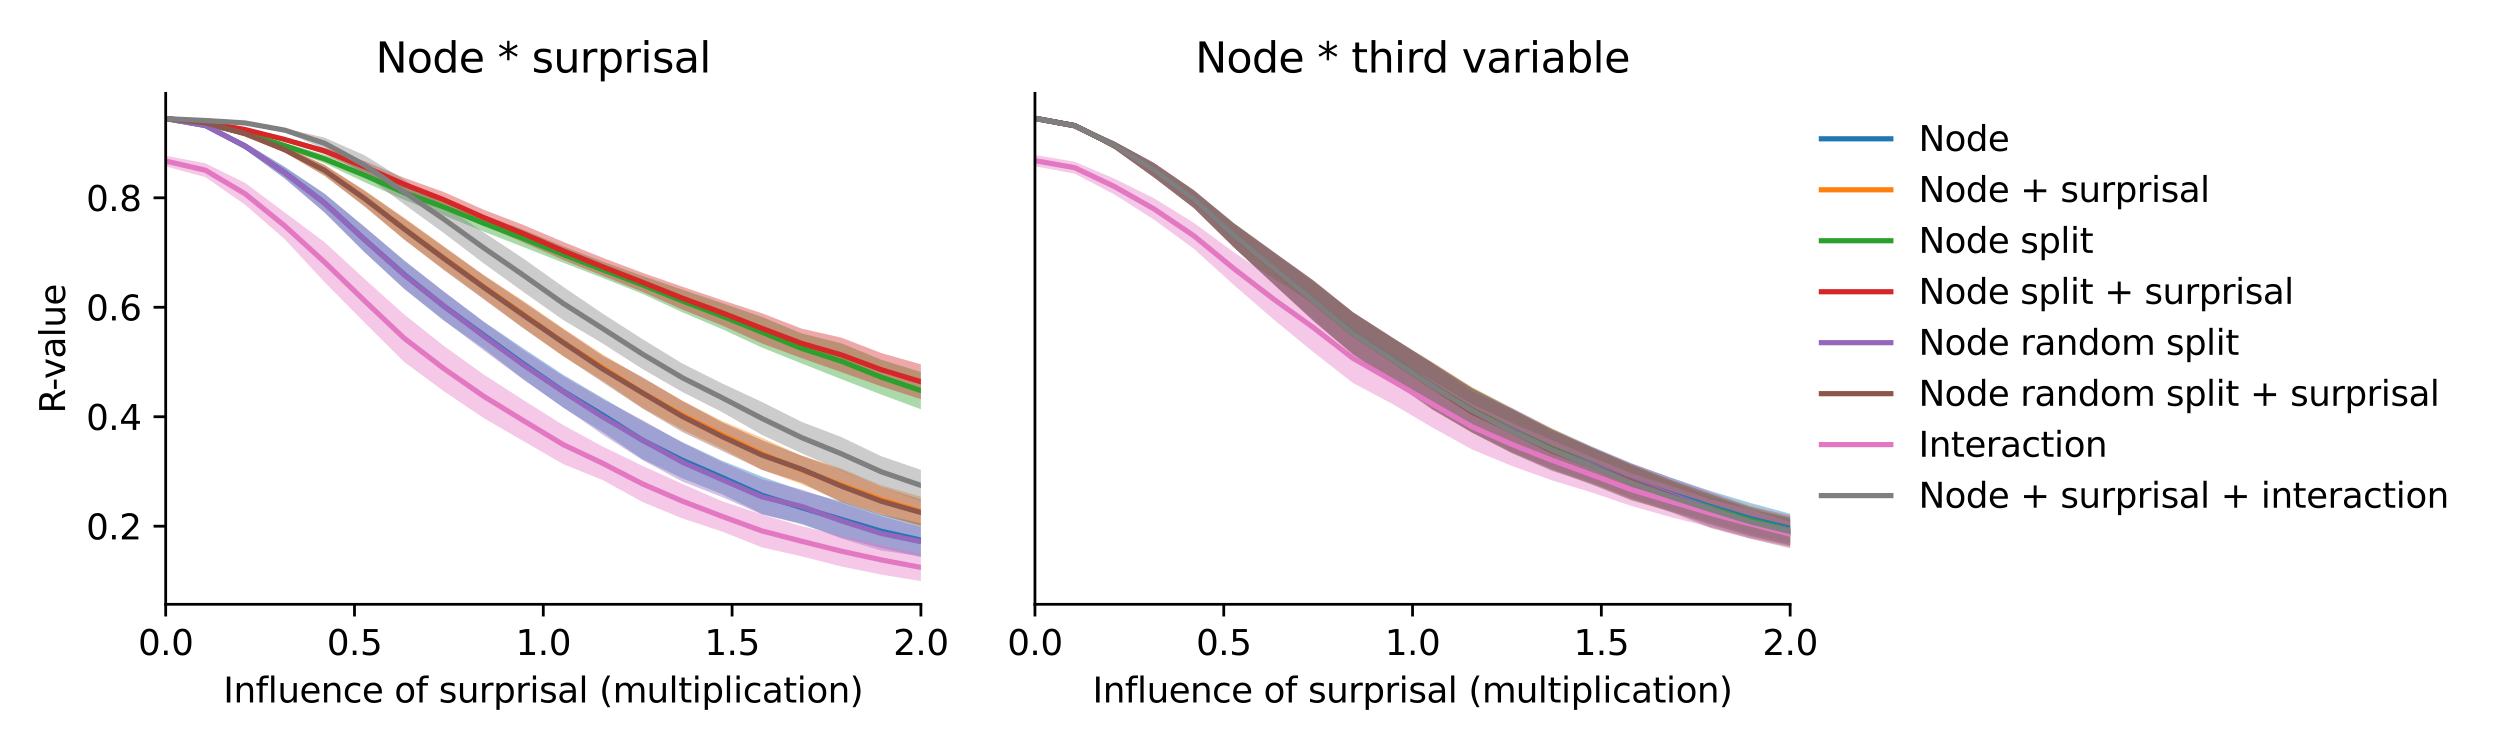 <?xml version="1.0" encoding="utf-8" standalone="no"?>
<!DOCTYPE svg PUBLIC "-//W3C//DTD SVG 1.1//EN"
  "http://www.w3.org/Graphics/SVG/1.1/DTD/svg11.dtd">
<svg xmlns:xlink="http://www.w3.org/1999/xlink" width="720pt" height="216pt" viewBox="0 0 720 216" xmlns="http://www.w3.org/2000/svg" version="1.1">
 <defs>
  <style type="text/css">*{stroke-linejoin: round; stroke-linecap: butt}</style>
 </defs>
 <g id="figure_1">
  <g id="patch_1">
   <path d="M 0 216 
L 720 216 
L 720 0 
L 0 0 
z
" style="fill: #ffffff"/>
  </g>
  <g id="axes_1">
   <g id="patch_2">
    <path d="M 47.72 174.04 
L 265.215 174.04 
L 265.215 26.88 
L 47.72 26.88 
z
" style="fill: #ffffff"/>
   </g>
   <g id="PolyCollection_1">
    <path d="M 47.72 33.661 
L 47.72 34.608 
L 59.167 36.596 
L 70.614 43.074 
L 82.061 51.415 
L 93.508 61.198 
L 104.956 72.582 
L 116.403 83.14 
L 127.85 92.348 
L 139.297 100.409 
L 150.744 109.208 
L 162.191 117.423 
L 173.638 124.504 
L 185.085 132.291 
L 196.532 137.777 
L 207.979 142.34 
L 219.427 148.031 
L 230.874 151.023 
L 242.321 154.809 
L 253.768 157.823 
L 265.215 160.441 
L 265.215 150.681 
L 265.215 150.681 
L 253.768 148.16 
L 242.321 144.422 
L 230.874 141.344 
L 219.427 137.252 
L 207.979 132.701 
L 196.532 127.341 
L 185.085 121.329 
L 173.638 114.657 
L 162.191 107.917 
L 150.744 100.355 
L 139.297 92.612 
L 127.85 83.994 
L 116.403 74.953 
L 104.956 65.314 
L 93.508 55.802 
L 82.061 48.105 
L 70.614 41.162 
L 59.167 35.708 
L 47.72 33.661 
z
" clip-path="url(#p809ce77f5f)" style="fill: #1f77b4; fill-opacity: 0.4"/>
   </g>
   <g id="PolyCollection_2">
    <path d="M 47.72 33.68 
L 47.72 34.633 
L 59.167 35.721 
L 70.614 38.941 
L 82.061 43.918 
L 93.508 50.615 
L 104.956 59.367 
L 116.403 68.985 
L 127.85 77.663 
L 139.297 85.982 
L 150.744 94.462 
L 162.191 102.648 
L 173.638 109.695 
L 185.085 117.503 
L 196.532 123.76 
L 207.979 129.224 
L 219.427 135.316 
L 230.874 139.438 
L 242.321 144.488 
L 253.768 148.001 
L 265.215 151.663 
L 265.215 143.041 
L 265.215 143.041 
L 253.768 139.754 
L 242.321 134.911 
L 230.874 131.246 
L 219.427 126.091 
L 207.979 121.249 
L 196.532 115.381 
L 185.085 108.824 
L 173.638 102.098 
L 162.191 94.535 
L 150.744 86.649 
L 139.297 79.168 
L 127.85 70.929 
L 116.403 62.701 
L 104.956 54.83 
L 93.508 47.511 
L 82.061 42.268 
L 70.614 38.102 
L 59.167 34.997 
L 47.72 33.68 
z
" clip-path="url(#p809ce77f5f)" style="fill: #ff7f0e; fill-opacity: 0.4"/>
   </g>
   <g id="PolyCollection_3">
    <path d="M 47.72 33.675 
L 47.72 34.615 
L 59.167 36.038 
L 70.614 38.876 
L 82.061 42.685 
L 93.508 47.019 
L 104.956 52.461 
L 116.403 57.558 
L 127.85 62.031 
L 139.297 66.683 
L 150.744 71.168 
L 162.191 75.657 
L 173.638 80.06 
L 185.085 84.647 
L 196.532 89.941 
L 207.979 94.801 
L 219.427 100.095 
L 230.874 104.681 
L 242.321 109.206 
L 253.768 113.625 
L 265.215 117.876 
L 265.215 107.122 
L 265.215 107.122 
L 253.768 103.594 
L 242.321 98.861 
L 230.874 96.025 
L 219.427 91.279 
L 207.979 87.295 
L 196.532 83.438 
L 185.085 79.472 
L 173.638 75.361 
L 162.191 70.919 
L 150.744 66.174 
L 139.297 61.916 
L 127.85 57.236 
L 116.403 53.449 
L 104.956 48.442 
L 93.508 44.565 
L 82.061 41.248 
L 70.614 37.9 
L 59.167 35.303 
L 47.72 33.675 
z
" clip-path="url(#p809ce77f5f)" style="fill: #2ca02c; fill-opacity: 0.4"/>
   </g>
   <g id="PolyCollection_4">
    <path d="M 47.72 33.698 
L 47.72 34.646 
L 59.167 35.645 
L 70.614 37.671 
L 82.061 40.739 
L 93.508 44.413 
L 104.956 49.632 
L 116.403 54.972 
L 127.85 59.793 
L 139.297 64.918 
L 150.744 69.813 
L 162.191 74.866 
L 173.638 79.448 
L 185.085 84.062 
L 196.532 89.17 
L 207.979 93.731 
L 219.427 98.918 
L 230.874 103.152 
L 242.321 107.192 
L 253.768 111.274 
L 265.215 114.972 
L 265.215 104.93 
L 265.215 104.93 
L 253.768 101.671 
L 242.321 97.244 
L 230.874 94.645 
L 219.427 90.213 
L 207.979 86.461 
L 196.532 82.571 
L 185.085 78.582 
L 173.638 74.276 
L 162.191 69.648 
L 150.744 64.796 
L 139.297 60.392 
L 127.85 55.317 
L 116.403 51.211 
L 104.956 46.389 
L 93.508 42.604 
L 82.061 39.651 
L 70.614 36.968 
L 59.167 34.957 
L 47.72 33.698 
z
" clip-path="url(#p809ce77f5f)" style="fill: #d62728; fill-opacity: 0.4"/>
   </g>
   <g id="PolyCollection_5">
    <path d="M 47.72 33.673 
L 47.72 34.615 
L 59.167 36.622 
L 70.614 43.01 
L 82.061 51.491 
L 93.508 61.264 
L 104.956 72.637 
L 116.403 83.225 
L 127.85 92.282 
L 139.297 100.909 
L 150.744 109.351 
L 162.191 117.28 
L 173.638 125.219 
L 185.085 132.538 
L 196.532 138.711 
L 207.979 143.167 
L 219.427 148.197 
L 230.874 150.731 
L 242.321 155.135 
L 253.768 158.57 
L 265.215 160.214 
L 265.215 151.787 
L 265.215 151.787 
L 253.768 148.694 
L 242.321 144.894 
L 230.874 140.98 
L 219.427 138.005 
L 207.979 133.094 
L 196.532 127.521 
L 185.085 121.002 
L 173.638 115.023 
L 162.191 108.325 
L 150.744 100.848 
L 139.297 92.695 
L 127.85 83.991 
L 116.403 75.137 
L 104.956 65.315 
L 93.508 55.838 
L 82.061 48.163 
L 70.614 41.166 
L 59.167 35.715 
L 47.72 33.673 
z
" clip-path="url(#p809ce77f5f)" style="fill: #9467bd; fill-opacity: 0.4"/>
   </g>
   <g id="PolyCollection_6">
    <path d="M 47.72 33.692 
L 47.72 34.641 
L 59.167 35.741 
L 70.614 38.917 
L 82.061 43.97 
L 93.508 50.682 
L 104.956 59.459 
L 116.403 68.995 
L 127.85 77.791 
L 139.297 86.199 
L 150.744 94.572 
L 162.191 102.528 
L 173.638 110.145 
L 185.085 117.694 
L 196.532 124.435 
L 207.979 129.853 
L 219.427 135.335 
L 230.874 139.037 
L 242.321 144.695 
L 253.768 148.422 
L 265.215 151.346 
L 265.215 143.884 
L 265.215 143.884 
L 253.768 140.266 
L 242.321 135.329 
L 230.874 131.22 
L 219.427 126.779 
L 207.979 121.63 
L 196.532 115.463 
L 185.085 108.676 
L 173.638 102.487 
L 162.191 94.782 
L 150.744 86.963 
L 139.297 79.287 
L 127.85 71.115 
L 116.403 62.9 
L 104.956 54.897 
L 93.508 47.511 
L 82.061 42.318 
L 70.614 38.119 
L 59.167 35.008 
L 47.72 33.692 
z
" clip-path="url(#p809ce77f5f)" style="fill: #8c564b; fill-opacity: 0.4"/>
   </g>
   <g id="PolyCollection_7">
    <path d="M 47.72 44.862 
L 47.72 47.924 
L 59.167 51.023 
L 70.614 58.979 
L 82.061 68.956 
L 93.508 81.292 
L 104.956 92.869 
L 116.403 104.248 
L 127.85 112.685 
L 139.297 120.404 
L 150.744 127.052 
L 162.191 133.662 
L 173.638 138.303 
L 185.085 144.585 
L 196.532 149.303 
L 207.979 153.099 
L 219.427 157.638 
L 230.874 160.238 
L 242.321 163.151 
L 253.768 165.484 
L 265.215 167.351 
L 265.215 159.486 
L 265.215 159.486 
L 253.768 157.011 
L 242.321 154.344 
L 230.874 151.531 
L 219.427 148.173 
L 207.979 144.354 
L 196.532 139.369 
L 185.085 134.192 
L 173.638 128.629 
L 162.191 122.425 
L 150.744 115.228 
L 139.297 107.85 
L 127.85 99.639 
L 116.403 90.563 
L 104.956 80.309 
L 93.508 69.777 
L 82.061 61.228 
L 70.614 52.703 
L 59.167 47.039 
L 47.72 44.862 
z
" clip-path="url(#p809ce77f5f)" style="fill: #e377c2; fill-opacity: 0.4"/>
   </g>
   <g id="PolyCollection_8">
    <path d="M 47.72 33.69 
L 47.72 34.647 
L 59.167 35.077 
L 70.614 35.804 
L 82.061 38.044 
L 93.508 42.914 
L 104.956 50.335 
L 116.403 58.852 
L 127.85 67.145 
L 139.297 75.843 
L 150.744 84.094 
L 162.191 92.16 
L 173.638 98.967 
L 185.085 106.318 
L 196.532 112.902 
L 207.979 118.704 
L 219.427 125.249 
L 230.874 130.563 
L 242.321 135.535 
L 253.768 140.344 
L 265.215 144.285 
L 265.215 135.312 
L 265.215 135.312 
L 253.768 131.389 
L 242.321 125.871 
L 230.874 121.512 
L 219.427 115.761 
L 207.979 110.422 
L 196.532 104.705 
L 185.085 97.702 
L 173.638 90.361 
L 162.191 82.602 
L 150.744 74.464 
L 139.297 66.906 
L 127.85 59.139 
L 116.403 51.781 
L 104.956 44.697 
L 93.508 39.653 
L 82.061 36.962 
L 70.614 35.03 
L 59.167 34.338 
L 47.72 33.69 
z
" clip-path="url(#p809ce77f5f)" style="fill: #7f7f7f; fill-opacity: 0.4"/>
   </g>
   <g id="matplotlib.axis_1">
    <g id="xtick_1">
     <g id="line2d_1">
      <defs>
       <path id="m667814ddec" d="M 0 0 
L 0 3.5 
" style="stroke: #000000; stroke-width: 0.8"/>
      </defs>
      <g>
       <use xlink:href="#m667814ddec" x="47.72" y="174.04" style="stroke: #000000; stroke-width: 0.8"/>
      </g>
     </g>
     <g id="text_1">
      <!-- 0.0 -->
      <g transform="translate(39.768 188.638)scale(0.1 -0.1)">
       <defs>
        <path id="DejaVuSans-30" d="M 2034 4250 
Q 1547 4250 1301 3770 
Q 1056 3291 1056 2328 
Q 1056 1369 1301 889 
Q 1547 409 2034 409 
Q 2525 409 2770 889 
Q 3016 1369 3016 2328 
Q 3016 3291 2770 3770 
Q 2525 4250 2034 4250 
z
M 2034 4750 
Q 2819 4750 3233 4129 
Q 3647 3509 3647 2328 
Q 3647 1150 3233 529 
Q 2819 -91 2034 -91 
Q 1250 -91 836 529 
Q 422 1150 422 2328 
Q 422 3509 836 4129 
Q 1250 4750 2034 4750 
z
" transform="scale(0.016)"/>
        <path id="DejaVuSans-2e" d="M 684 794 
L 1344 794 
L 1344 0 
L 684 0 
L 684 794 
z
" transform="scale(0.016)"/>
       </defs>
       <use xlink:href="#DejaVuSans-30"/>
       <use xlink:href="#DejaVuSans-2e" x="63.623"/>
       <use xlink:href="#DejaVuSans-30" x="95.41"/>
      </g>
     </g>
    </g>
    <g id="xtick_2">
     <g id="line2d_2">
      <g>
       <use xlink:href="#m667814ddec" x="102.094" y="174.04" style="stroke: #000000; stroke-width: 0.8"/>
      </g>
     </g>
     <g id="text_2">
      <!-- 0.5 -->
      <g transform="translate(94.142 188.638)scale(0.1 -0.1)">
       <defs>
        <path id="DejaVuSans-35" d="M 691 4666 
L 3169 4666 
L 3169 4134 
L 1269 4134 
L 1269 2991 
Q 1406 3038 1543 3061 
Q 1681 3084 1819 3084 
Q 2600 3084 3056 2656 
Q 3513 2228 3513 1497 
Q 3513 744 3044 326 
Q 2575 -91 1722 -91 
Q 1428 -91 1123 -41 
Q 819 9 494 109 
L 494 744 
Q 775 591 1075 516 
Q 1375 441 1709 441 
Q 2250 441 2565 725 
Q 2881 1009 2881 1497 
Q 2881 1984 2565 2268 
Q 2250 2553 1709 2553 
Q 1456 2553 1204 2497 
Q 953 2441 691 2322 
L 691 4666 
z
" transform="scale(0.016)"/>
       </defs>
       <use xlink:href="#DejaVuSans-30"/>
       <use xlink:href="#DejaVuSans-2e" x="63.623"/>
       <use xlink:href="#DejaVuSans-35" x="95.41"/>
      </g>
     </g>
    </g>
    <g id="xtick_3">
     <g id="line2d_3">
      <g>
       <use xlink:href="#m667814ddec" x="156.468" y="174.04" style="stroke: #000000; stroke-width: 0.8"/>
      </g>
     </g>
     <g id="text_3">
      <!-- 1.0 -->
      <g transform="translate(148.516 188.638)scale(0.1 -0.1)">
       <defs>
        <path id="DejaVuSans-31" d="M 794 531 
L 1825 531 
L 1825 4091 
L 703 3866 
L 703 4441 
L 1819 4666 
L 2450 4666 
L 2450 531 
L 3481 531 
L 3481 0 
L 794 0 
L 794 531 
z
" transform="scale(0.016)"/>
       </defs>
       <use xlink:href="#DejaVuSans-31"/>
       <use xlink:href="#DejaVuSans-2e" x="63.623"/>
       <use xlink:href="#DejaVuSans-30" x="95.41"/>
      </g>
     </g>
    </g>
    <g id="xtick_4">
     <g id="line2d_4">
      <g>
       <use xlink:href="#m667814ddec" x="210.841" y="174.04" style="stroke: #000000; stroke-width: 0.8"/>
      </g>
     </g>
     <g id="text_4">
      <!-- 1.5 -->
      <g transform="translate(202.89 188.638)scale(0.1 -0.1)">
       <use xlink:href="#DejaVuSans-31"/>
       <use xlink:href="#DejaVuSans-2e" x="63.623"/>
       <use xlink:href="#DejaVuSans-35" x="95.41"/>
      </g>
     </g>
    </g>
    <g id="xtick_5">
     <g id="line2d_5">
      <g>
       <use xlink:href="#m667814ddec" x="265.215" y="174.04" style="stroke: #000000; stroke-width: 0.8"/>
      </g>
     </g>
     <g id="text_5">
      <!-- 2.0 -->
      <g transform="translate(257.263 188.638)scale(0.1 -0.1)">
       <defs>
        <path id="DejaVuSans-32" d="M 1228 531 
L 3431 531 
L 3431 0 
L 469 0 
L 469 531 
Q 828 903 1448 1529 
Q 2069 2156 2228 2338 
Q 2531 2678 2651 2914 
Q 2772 3150 2772 3378 
Q 2772 3750 2511 3984 
Q 2250 4219 1831 4219 
Q 1534 4219 1204 4116 
Q 875 4013 500 3803 
L 500 4441 
Q 881 4594 1212 4672 
Q 1544 4750 1819 4750 
Q 2544 4750 2975 4387 
Q 3406 4025 3406 3419 
Q 3406 3131 3298 2873 
Q 3191 2616 2906 2266 
Q 2828 2175 2409 1742 
Q 1991 1309 1228 531 
z
" transform="scale(0.016)"/>
       </defs>
       <use xlink:href="#DejaVuSans-32"/>
       <use xlink:href="#DejaVuSans-2e" x="63.623"/>
       <use xlink:href="#DejaVuSans-30" x="95.41"/>
      </g>
     </g>
    </g>
    <g id="text_6">
     <!-- Influence of surprisal (multiplication) -->
     <g transform="translate(64.321 202.317)scale(0.1 -0.1)">
      <defs>
       <path id="DejaVuSans-49" d="M 628 4666 
L 1259 4666 
L 1259 0 
L 628 0 
L 628 4666 
z
" transform="scale(0.016)"/>
       <path id="DejaVuSans-6e" d="M 3513 2113 
L 3513 0 
L 2938 0 
L 2938 2094 
Q 2938 2591 2744 2837 
Q 2550 3084 2163 3084 
Q 1697 3084 1428 2787 
Q 1159 2491 1159 1978 
L 1159 0 
L 581 0 
L 581 3500 
L 1159 3500 
L 1159 2956 
Q 1366 3272 1645 3428 
Q 1925 3584 2291 3584 
Q 2894 3584 3203 3211 
Q 3513 2838 3513 2113 
z
" transform="scale(0.016)"/>
       <path id="DejaVuSans-66" d="M 2375 4863 
L 2375 4384 
L 1825 4384 
Q 1516 4384 1395 4259 
Q 1275 4134 1275 3809 
L 1275 3500 
L 2222 3500 
L 2222 3053 
L 1275 3053 
L 1275 0 
L 697 0 
L 697 3053 
L 147 3053 
L 147 3500 
L 697 3500 
L 697 3744 
Q 697 4328 969 4595 
Q 1241 4863 1831 4863 
L 2375 4863 
z
" transform="scale(0.016)"/>
       <path id="DejaVuSans-6c" d="M 603 4863 
L 1178 4863 
L 1178 0 
L 603 0 
L 603 4863 
z
" transform="scale(0.016)"/>
       <path id="DejaVuSans-75" d="M 544 1381 
L 544 3500 
L 1119 3500 
L 1119 1403 
Q 1119 906 1312 657 
Q 1506 409 1894 409 
Q 2359 409 2629 706 
Q 2900 1003 2900 1516 
L 2900 3500 
L 3475 3500 
L 3475 0 
L 2900 0 
L 2900 538 
Q 2691 219 2414 64 
Q 2138 -91 1772 -91 
Q 1169 -91 856 284 
Q 544 659 544 1381 
z
M 1991 3584 
L 1991 3584 
z
" transform="scale(0.016)"/>
       <path id="DejaVuSans-65" d="M 3597 1894 
L 3597 1613 
L 953 1613 
Q 991 1019 1311 708 
Q 1631 397 2203 397 
Q 2534 397 2845 478 
Q 3156 559 3463 722 
L 3463 178 
Q 3153 47 2828 -22 
Q 2503 -91 2169 -91 
Q 1331 -91 842 396 
Q 353 884 353 1716 
Q 353 2575 817 3079 
Q 1281 3584 2069 3584 
Q 2775 3584 3186 3129 
Q 3597 2675 3597 1894 
z
M 3022 2063 
Q 3016 2534 2758 2815 
Q 2500 3097 2075 3097 
Q 1594 3097 1305 2825 
Q 1016 2553 972 2059 
L 3022 2063 
z
" transform="scale(0.016)"/>
       <path id="DejaVuSans-63" d="M 3122 3366 
L 3122 2828 
Q 2878 2963 2633 3030 
Q 2388 3097 2138 3097 
Q 1578 3097 1268 2742 
Q 959 2388 959 1747 
Q 959 1106 1268 751 
Q 1578 397 2138 397 
Q 2388 397 2633 464 
Q 2878 531 3122 666 
L 3122 134 
Q 2881 22 2623 -34 
Q 2366 -91 2075 -91 
Q 1284 -91 818 406 
Q 353 903 353 1747 
Q 353 2603 823 3093 
Q 1294 3584 2113 3584 
Q 2378 3584 2631 3529 
Q 2884 3475 3122 3366 
z
" transform="scale(0.016)"/>
       <path id="DejaVuSans-20" transform="scale(0.016)"/>
       <path id="DejaVuSans-6f" d="M 1959 3097 
Q 1497 3097 1228 2736 
Q 959 2375 959 1747 
Q 959 1119 1226 758 
Q 1494 397 1959 397 
Q 2419 397 2687 759 
Q 2956 1122 2956 1747 
Q 2956 2369 2687 2733 
Q 2419 3097 1959 3097 
z
M 1959 3584 
Q 2709 3584 3137 3096 
Q 3566 2609 3566 1747 
Q 3566 888 3137 398 
Q 2709 -91 1959 -91 
Q 1206 -91 779 398 
Q 353 888 353 1747 
Q 353 2609 779 3096 
Q 1206 3584 1959 3584 
z
" transform="scale(0.016)"/>
       <path id="DejaVuSans-73" d="M 2834 3397 
L 2834 2853 
Q 2591 2978 2328 3040 
Q 2066 3103 1784 3103 
Q 1356 3103 1142 2972 
Q 928 2841 928 2578 
Q 928 2378 1081 2264 
Q 1234 2150 1697 2047 
L 1894 2003 
Q 2506 1872 2764 1633 
Q 3022 1394 3022 966 
Q 3022 478 2636 193 
Q 2250 -91 1575 -91 
Q 1294 -91 989 -36 
Q 684 19 347 128 
L 347 722 
Q 666 556 975 473 
Q 1284 391 1588 391 
Q 1994 391 2212 530 
Q 2431 669 2431 922 
Q 2431 1156 2273 1281 
Q 2116 1406 1581 1522 
L 1381 1569 
Q 847 1681 609 1914 
Q 372 2147 372 2553 
Q 372 3047 722 3315 
Q 1072 3584 1716 3584 
Q 2034 3584 2315 3537 
Q 2597 3491 2834 3397 
z
" transform="scale(0.016)"/>
       <path id="DejaVuSans-72" d="M 2631 2963 
Q 2534 3019 2420 3045 
Q 2306 3072 2169 3072 
Q 1681 3072 1420 2755 
Q 1159 2438 1159 1844 
L 1159 0 
L 581 0 
L 581 3500 
L 1159 3500 
L 1159 2956 
Q 1341 3275 1631 3429 
Q 1922 3584 2338 3584 
Q 2397 3584 2469 3576 
Q 2541 3569 2628 3553 
L 2631 2963 
z
" transform="scale(0.016)"/>
       <path id="DejaVuSans-70" d="M 1159 525 
L 1159 -1331 
L 581 -1331 
L 581 3500 
L 1159 3500 
L 1159 2969 
Q 1341 3281 1617 3432 
Q 1894 3584 2278 3584 
Q 2916 3584 3314 3078 
Q 3713 2572 3713 1747 
Q 3713 922 3314 415 
Q 2916 -91 2278 -91 
Q 1894 -91 1617 61 
Q 1341 213 1159 525 
z
M 3116 1747 
Q 3116 2381 2855 2742 
Q 2594 3103 2138 3103 
Q 1681 3103 1420 2742 
Q 1159 2381 1159 1747 
Q 1159 1113 1420 752 
Q 1681 391 2138 391 
Q 2594 391 2855 752 
Q 3116 1113 3116 1747 
z
" transform="scale(0.016)"/>
       <path id="DejaVuSans-69" d="M 603 3500 
L 1178 3500 
L 1178 0 
L 603 0 
L 603 3500 
z
M 603 4863 
L 1178 4863 
L 1178 4134 
L 603 4134 
L 603 4863 
z
" transform="scale(0.016)"/>
       <path id="DejaVuSans-61" d="M 2194 1759 
Q 1497 1759 1228 1600 
Q 959 1441 959 1056 
Q 959 750 1161 570 
Q 1363 391 1709 391 
Q 2188 391 2477 730 
Q 2766 1069 2766 1631 
L 2766 1759 
L 2194 1759 
z
M 3341 1997 
L 3341 0 
L 2766 0 
L 2766 531 
Q 2569 213 2275 61 
Q 1981 -91 1556 -91 
Q 1019 -91 701 211 
Q 384 513 384 1019 
Q 384 1609 779 1909 
Q 1175 2209 1959 2209 
L 2766 2209 
L 2766 2266 
Q 2766 2663 2505 2880 
Q 2244 3097 1772 3097 
Q 1472 3097 1187 3025 
Q 903 2953 641 2809 
L 641 3341 
Q 956 3463 1253 3523 
Q 1550 3584 1831 3584 
Q 2591 3584 2966 3190 
Q 3341 2797 3341 1997 
z
" transform="scale(0.016)"/>
       <path id="DejaVuSans-28" d="M 1984 4856 
Q 1566 4138 1362 3434 
Q 1159 2731 1159 2009 
Q 1159 1288 1364 580 
Q 1569 -128 1984 -844 
L 1484 -844 
Q 1016 -109 783 600 
Q 550 1309 550 2009 
Q 550 2706 781 3412 
Q 1013 4119 1484 4856 
L 1984 4856 
z
" transform="scale(0.016)"/>
       <path id="DejaVuSans-6d" d="M 3328 2828 
Q 3544 3216 3844 3400 
Q 4144 3584 4550 3584 
Q 5097 3584 5394 3201 
Q 5691 2819 5691 2113 
L 5691 0 
L 5113 0 
L 5113 2094 
Q 5113 2597 4934 2840 
Q 4756 3084 4391 3084 
Q 3944 3084 3684 2787 
Q 3425 2491 3425 1978 
L 3425 0 
L 2847 0 
L 2847 2094 
Q 2847 2600 2669 2842 
Q 2491 3084 2119 3084 
Q 1678 3084 1418 2786 
Q 1159 2488 1159 1978 
L 1159 0 
L 581 0 
L 581 3500 
L 1159 3500 
L 1159 2956 
Q 1356 3278 1631 3431 
Q 1906 3584 2284 3584 
Q 2666 3584 2933 3390 
Q 3200 3197 3328 2828 
z
" transform="scale(0.016)"/>
       <path id="DejaVuSans-74" d="M 1172 4494 
L 1172 3500 
L 2356 3500 
L 2356 3053 
L 1172 3053 
L 1172 1153 
Q 1172 725 1289 603 
Q 1406 481 1766 481 
L 2356 481 
L 2356 0 
L 1766 0 
Q 1100 0 847 248 
Q 594 497 594 1153 
L 594 3053 
L 172 3053 
L 172 3500 
L 594 3500 
L 594 4494 
L 1172 4494 
z
" transform="scale(0.016)"/>
       <path id="DejaVuSans-29" d="M 513 4856 
L 1013 4856 
Q 1481 4119 1714 3412 
Q 1947 2706 1947 2009 
Q 1947 1309 1714 600 
Q 1481 -109 1013 -844 
L 513 -844 
Q 928 -128 1133 580 
Q 1338 1288 1338 2009 
Q 1338 2731 1133 3434 
Q 928 4138 513 4856 
z
" transform="scale(0.016)"/>
      </defs>
      <use xlink:href="#DejaVuSans-49"/>
      <use xlink:href="#DejaVuSans-6e" x="29.492"/>
      <use xlink:href="#DejaVuSans-66" x="92.871"/>
      <use xlink:href="#DejaVuSans-6c" x="128.076"/>
      <use xlink:href="#DejaVuSans-75" x="155.859"/>
      <use xlink:href="#DejaVuSans-65" x="219.238"/>
      <use xlink:href="#DejaVuSans-6e" x="280.762"/>
      <use xlink:href="#DejaVuSans-63" x="344.141"/>
      <use xlink:href="#DejaVuSans-65" x="399.121"/>
      <use xlink:href="#DejaVuSans-20" x="460.645"/>
      <use xlink:href="#DejaVuSans-6f" x="492.432"/>
      <use xlink:href="#DejaVuSans-66" x="553.613"/>
      <use xlink:href="#DejaVuSans-20" x="588.818"/>
      <use xlink:href="#DejaVuSans-73" x="620.605"/>
      <use xlink:href="#DejaVuSans-75" x="672.705"/>
      <use xlink:href="#DejaVuSans-72" x="736.084"/>
      <use xlink:href="#DejaVuSans-70" x="777.197"/>
      <use xlink:href="#DejaVuSans-72" x="840.674"/>
      <use xlink:href="#DejaVuSans-69" x="881.787"/>
      <use xlink:href="#DejaVuSans-73" x="909.57"/>
      <use xlink:href="#DejaVuSans-61" x="961.67"/>
      <use xlink:href="#DejaVuSans-6c" x="1022.949"/>
      <use xlink:href="#DejaVuSans-20" x="1050.732"/>
      <use xlink:href="#DejaVuSans-28" x="1082.52"/>
      <use xlink:href="#DejaVuSans-6d" x="1121.533"/>
      <use xlink:href="#DejaVuSans-75" x="1218.945"/>
      <use xlink:href="#DejaVuSans-6c" x="1282.324"/>
      <use xlink:href="#DejaVuSans-74" x="1310.107"/>
      <use xlink:href="#DejaVuSans-69" x="1349.316"/>
      <use xlink:href="#DejaVuSans-70" x="1377.1"/>
      <use xlink:href="#DejaVuSans-6c" x="1440.576"/>
      <use xlink:href="#DejaVuSans-69" x="1468.359"/>
      <use xlink:href="#DejaVuSans-63" x="1496.143"/>
      <use xlink:href="#DejaVuSans-61" x="1551.123"/>
      <use xlink:href="#DejaVuSans-74" x="1612.402"/>
      <use xlink:href="#DejaVuSans-69" x="1651.611"/>
      <use xlink:href="#DejaVuSans-6f" x="1679.395"/>
      <use xlink:href="#DejaVuSans-6e" x="1740.576"/>
      <use xlink:href="#DejaVuSans-29" x="1803.955"/>
     </g>
    </g>
   </g>
   <g id="matplotlib.axis_2">
    <g id="ytick_1">
     <g id="line2d_6">
      <defs>
       <path id="m76015e3b78" d="M 0 0 
L -3.5 0 
" style="stroke: #000000; stroke-width: 0.8"/>
      </defs>
      <g>
       <use xlink:href="#m76015e3b78" x="47.72" y="151.549" style="stroke: #000000; stroke-width: 0.8"/>
      </g>
     </g>
     <g id="text_7">
      <!-- 0.2 -->
      <g transform="translate(24.817 155.349)scale(0.1 -0.1)">
       <use xlink:href="#DejaVuSans-30"/>
       <use xlink:href="#DejaVuSans-2e" x="63.623"/>
       <use xlink:href="#DejaVuSans-32" x="95.41"/>
      </g>
     </g>
    </g>
    <g id="ytick_2">
     <g id="line2d_7">
      <g>
       <use xlink:href="#m76015e3b78" x="47.72" y="120.021" style="stroke: #000000; stroke-width: 0.8"/>
      </g>
     </g>
     <g id="text_8">
      <!-- 0.4 -->
      <g transform="translate(24.817 123.82)scale(0.1 -0.1)">
       <defs>
        <path id="DejaVuSans-34" d="M 2419 4116 
L 825 1625 
L 2419 1625 
L 2419 4116 
z
M 2253 4666 
L 3047 4666 
L 3047 1625 
L 3713 1625 
L 3713 1100 
L 3047 1100 
L 3047 0 
L 2419 0 
L 2419 1100 
L 313 1100 
L 313 1709 
L 2253 4666 
z
" transform="scale(0.016)"/>
       </defs>
       <use xlink:href="#DejaVuSans-30"/>
       <use xlink:href="#DejaVuSans-2e" x="63.623"/>
       <use xlink:href="#DejaVuSans-34" x="95.41"/>
      </g>
     </g>
    </g>
    <g id="ytick_3">
     <g id="line2d_8">
      <g>
       <use xlink:href="#m76015e3b78" x="47.72" y="88.492" style="stroke: #000000; stroke-width: 0.8"/>
      </g>
     </g>
     <g id="text_9">
      <!-- 0.6 -->
      <g transform="translate(24.817 92.291)scale(0.1 -0.1)">
       <defs>
        <path id="DejaVuSans-36" d="M 2113 2584 
Q 1688 2584 1439 2293 
Q 1191 2003 1191 1497 
Q 1191 994 1439 701 
Q 1688 409 2113 409 
Q 2538 409 2786 701 
Q 3034 994 3034 1497 
Q 3034 2003 2786 2293 
Q 2538 2584 2113 2584 
z
M 3366 4563 
L 3366 3988 
Q 3128 4100 2886 4159 
Q 2644 4219 2406 4219 
Q 1781 4219 1451 3797 
Q 1122 3375 1075 2522 
Q 1259 2794 1537 2939 
Q 1816 3084 2150 3084 
Q 2853 3084 3261 2657 
Q 3669 2231 3669 1497 
Q 3669 778 3244 343 
Q 2819 -91 2113 -91 
Q 1303 -91 875 529 
Q 447 1150 447 2328 
Q 447 3434 972 4092 
Q 1497 4750 2381 4750 
Q 2619 4750 2861 4703 
Q 3103 4656 3366 4563 
z
" transform="scale(0.016)"/>
       </defs>
       <use xlink:href="#DejaVuSans-30"/>
       <use xlink:href="#DejaVuSans-2e" x="63.623"/>
       <use xlink:href="#DejaVuSans-36" x="95.41"/>
      </g>
     </g>
    </g>
    <g id="ytick_4">
     <g id="line2d_9">
      <g>
       <use xlink:href="#m76015e3b78" x="47.72" y="56.963" style="stroke: #000000; stroke-width: 0.8"/>
      </g>
     </g>
     <g id="text_10">
      <!-- 0.8 -->
      <g transform="translate(24.817 60.762)scale(0.1 -0.1)">
       <defs>
        <path id="DejaVuSans-38" d="M 2034 2216 
Q 1584 2216 1326 1975 
Q 1069 1734 1069 1313 
Q 1069 891 1326 650 
Q 1584 409 2034 409 
Q 2484 409 2743 651 
Q 3003 894 3003 1313 
Q 3003 1734 2745 1975 
Q 2488 2216 2034 2216 
z
M 1403 2484 
Q 997 2584 770 2862 
Q 544 3141 544 3541 
Q 544 4100 942 4425 
Q 1341 4750 2034 4750 
Q 2731 4750 3128 4425 
Q 3525 4100 3525 3541 
Q 3525 3141 3298 2862 
Q 3072 2584 2669 2484 
Q 3125 2378 3379 2068 
Q 3634 1759 3634 1313 
Q 3634 634 3220 271 
Q 2806 -91 2034 -91 
Q 1263 -91 848 271 
Q 434 634 434 1313 
Q 434 1759 690 2068 
Q 947 2378 1403 2484 
z
M 1172 3481 
Q 1172 3119 1398 2916 
Q 1625 2713 2034 2713 
Q 2441 2713 2670 2916 
Q 2900 3119 2900 3481 
Q 2900 3844 2670 4047 
Q 2441 4250 2034 4250 
Q 1625 4250 1398 4047 
Q 1172 3844 1172 3481 
z
" transform="scale(0.016)"/>
       </defs>
       <use xlink:href="#DejaVuSans-30"/>
       <use xlink:href="#DejaVuSans-2e" x="63.623"/>
       <use xlink:href="#DejaVuSans-38" x="95.41"/>
      </g>
     </g>
    </g>
    <g id="text_11">
     <!-- R-value -->
     <g transform="translate(18.737 119.065)rotate(-90)scale(0.1 -0.1)">
      <defs>
       <path id="DejaVuSans-52" d="M 2841 2188 
Q 3044 2119 3236 1894 
Q 3428 1669 3622 1275 
L 4263 0 
L 3584 0 
L 2988 1197 
Q 2756 1666 2539 1819 
Q 2322 1972 1947 1972 
L 1259 1972 
L 1259 0 
L 628 0 
L 628 4666 
L 2053 4666 
Q 2853 4666 3247 4331 
Q 3641 3997 3641 3322 
Q 3641 2881 3436 2590 
Q 3231 2300 2841 2188 
z
M 1259 4147 
L 1259 2491 
L 2053 2491 
Q 2509 2491 2742 2702 
Q 2975 2913 2975 3322 
Q 2975 3731 2742 3939 
Q 2509 4147 2053 4147 
L 1259 4147 
z
" transform="scale(0.016)"/>
       <path id="DejaVuSans-2d" d="M 313 2009 
L 1997 2009 
L 1997 1497 
L 313 1497 
L 313 2009 
z
" transform="scale(0.016)"/>
       <path id="DejaVuSans-76" d="M 191 3500 
L 800 3500 
L 1894 563 
L 2988 3500 
L 3597 3500 
L 2284 0 
L 1503 0 
L 191 3500 
z
" transform="scale(0.016)"/>
      </defs>
      <use xlink:href="#DejaVuSans-52"/>
      <use xlink:href="#DejaVuSans-2d" x="65.482"/>
      <use xlink:href="#DejaVuSans-76" x="98.941"/>
      <use xlink:href="#DejaVuSans-61" x="158.121"/>
      <use xlink:href="#DejaVuSans-6c" x="219.4"/>
      <use xlink:href="#DejaVuSans-75" x="247.184"/>
      <use xlink:href="#DejaVuSans-65" x="310.562"/>
     </g>
    </g>
   </g>
   <g id="line2d_10">
    <path d="M 47.72 34.135 
L 59.167 36.152 
L 70.614 42.118 
L 82.061 49.76 
L 93.508 58.5 
L 104.956 68.948 
L 116.403 79.046 
L 127.85 88.171 
L 139.297 96.51 
L 150.744 104.782 
L 162.191 112.67 
L 173.638 119.58 
L 185.085 126.81 
L 196.532 132.559 
L 207.979 137.52 
L 219.427 142.641 
L 230.874 146.184 
L 242.321 149.615 
L 253.768 152.992 
L 265.215 155.561 
" clip-path="url(#p809ce77f5f)" style="fill: none; stroke: #1f77b4; stroke-width: 1.5; stroke-linecap: square"/>
   </g>
   <g id="line2d_11">
    <path d="M 47.72 34.156 
L 59.167 35.359 
L 70.614 38.521 
L 82.061 43.093 
L 93.508 49.063 
L 104.956 57.098 
L 116.403 65.843 
L 127.85 74.296 
L 139.297 82.575 
L 150.744 90.555 
L 162.191 98.592 
L 173.638 105.896 
L 185.085 113.164 
L 196.532 119.57 
L 207.979 125.236 
L 219.427 130.703 
L 230.874 135.342 
L 242.321 139.699 
L 253.768 143.878 
L 265.215 147.352 
" clip-path="url(#p809ce77f5f)" style="fill: none; stroke: #ff7f0e; stroke-width: 1.5; stroke-linecap: square"/>
   </g>
   <g id="line2d_12">
    <path d="M 47.72 34.145 
L 59.167 35.67 
L 70.614 38.388 
L 82.061 41.967 
L 93.508 45.792 
L 104.956 50.451 
L 116.403 55.504 
L 127.85 59.634 
L 139.297 64.299 
L 150.744 68.671 
L 162.191 73.288 
L 173.638 77.711 
L 185.085 82.06 
L 196.532 86.69 
L 207.979 91.048 
L 219.427 95.687 
L 230.874 100.353 
L 242.321 104.033 
L 253.768 108.61 
L 265.215 112.499 
" clip-path="url(#p809ce77f5f)" style="fill: none; stroke: #2ca02c; stroke-width: 1.5; stroke-linecap: square"/>
   </g>
   <g id="line2d_13">
    <path d="M 47.72 34.172 
L 59.167 35.301 
L 70.614 37.319 
L 82.061 40.195 
L 93.508 43.508 
L 104.956 48.01 
L 116.403 53.091 
L 127.85 57.555 
L 139.297 62.655 
L 150.744 67.304 
L 162.191 72.257 
L 173.638 76.862 
L 185.085 81.322 
L 196.532 85.871 
L 207.979 90.096 
L 219.427 94.565 
L 230.874 98.899 
L 242.321 102.218 
L 253.768 106.472 
L 265.215 109.951 
" clip-path="url(#p809ce77f5f)" style="fill: none; stroke: #d62728; stroke-width: 1.5; stroke-linecap: square"/>
   </g>
   <g id="line2d_14">
    <path d="M 47.72 34.144 
L 59.167 36.168 
L 70.614 42.088 
L 82.061 49.827 
L 93.508 58.551 
L 104.956 68.976 
L 116.403 79.181 
L 127.85 88.137 
L 139.297 96.802 
L 150.744 105.099 
L 162.191 112.802 
L 173.638 120.121 
L 185.085 126.77 
L 196.532 133.116 
L 207.979 138.131 
L 219.427 143.101 
L 230.874 145.855 
L 242.321 150.014 
L 253.768 153.632 
L 265.215 156.001 
" clip-path="url(#p809ce77f5f)" style="fill: none; stroke: #9467bd; stroke-width: 1.5; stroke-linecap: square"/>
   </g>
   <g id="line2d_15">
    <path d="M 47.72 34.166 
L 59.167 35.374 
L 70.614 38.518 
L 82.061 43.144 
L 93.508 49.097 
L 104.956 57.178 
L 116.403 65.947 
L 127.85 74.453 
L 139.297 82.743 
L 150.744 90.768 
L 162.191 98.655 
L 173.638 106.316 
L 185.085 113.185 
L 196.532 119.949 
L 207.979 125.741 
L 219.427 131.057 
L 230.874 135.128 
L 242.321 140.012 
L 253.768 144.344 
L 265.215 147.615 
" clip-path="url(#p809ce77f5f)" style="fill: none; stroke: #8c564b; stroke-width: 1.5; stroke-linecap: square"/>
   </g>
   <g id="line2d_16">
    <path d="M 47.72 46.393 
L 59.167 49.031 
L 70.614 55.841 
L 82.061 65.092 
L 93.508 75.534 
L 104.956 86.589 
L 116.403 97.406 
L 127.85 106.162 
L 139.297 114.127 
L 150.744 121.14 
L 162.191 128.043 
L 173.638 133.466 
L 185.085 139.389 
L 196.532 144.336 
L 207.979 148.727 
L 219.427 152.905 
L 230.874 155.884 
L 242.321 158.748 
L 253.768 161.247 
L 265.215 163.418 
" clip-path="url(#p809ce77f5f)" style="fill: none; stroke: #e377c2; stroke-width: 1.5; stroke-linecap: square"/>
   </g>
   <g id="line2d_17">
    <path d="M 47.72 34.169 
L 59.167 34.708 
L 70.614 35.417 
L 82.061 37.503 
L 93.508 41.283 
L 104.956 47.516 
L 116.403 55.317 
L 127.85 63.142 
L 139.297 71.374 
L 150.744 79.279 
L 162.191 87.381 
L 173.638 94.664 
L 185.085 102.01 
L 196.532 108.803 
L 207.979 114.563 
L 219.427 120.505 
L 230.874 126.037 
L 242.321 130.703 
L 253.768 135.866 
L 265.215 139.798 
" clip-path="url(#p809ce77f5f)" style="fill: none; stroke: #7f7f7f; stroke-width: 1.5; stroke-linecap: square"/>
   </g>
   <g id="patch_3">
    <path d="M 47.72 174.04 
L 47.72 26.88 
" style="fill: none; stroke: #000000; stroke-width: 0.8; stroke-linejoin: miter; stroke-linecap: square"/>
   </g>
   <g id="patch_4">
    <path d="M 47.72 174.04 
L 265.215 174.04 
" style="fill: none; stroke: #000000; stroke-width: 0.8; stroke-linejoin: miter; stroke-linecap: square"/>
   </g>
   <g id="text_12">
    <!-- Node * surprisal -->
    <g transform="translate(108.186 20.88)scale(0.12 -0.12)">
     <defs>
      <path id="DejaVuSans-4e" d="M 628 4666 
L 1478 4666 
L 3547 763 
L 3547 4666 
L 4159 4666 
L 4159 0 
L 3309 0 
L 1241 3903 
L 1241 0 
L 628 0 
L 628 4666 
z
" transform="scale(0.016)"/>
      <path id="DejaVuSans-64" d="M 2906 2969 
L 2906 4863 
L 3481 4863 
L 3481 0 
L 2906 0 
L 2906 525 
Q 2725 213 2448 61 
Q 2172 -91 1784 -91 
Q 1150 -91 751 415 
Q 353 922 353 1747 
Q 353 2572 751 3078 
Q 1150 3584 1784 3584 
Q 2172 3584 2448 3432 
Q 2725 3281 2906 2969 
z
M 947 1747 
Q 947 1113 1208 752 
Q 1469 391 1925 391 
Q 2381 391 2643 752 
Q 2906 1113 2906 1747 
Q 2906 2381 2643 2742 
Q 2381 3103 1925 3103 
Q 1469 3103 1208 2742 
Q 947 2381 947 1747 
z
" transform="scale(0.016)"/>
      <path id="DejaVuSans-2a" d="M 3009 3897 
L 1888 3291 
L 3009 2681 
L 2828 2375 
L 1778 3009 
L 1778 1831 
L 1422 1831 
L 1422 3009 
L 372 2375 
L 191 2681 
L 1313 3291 
L 191 3897 
L 372 4206 
L 1422 3572 
L 1422 4750 
L 1778 4750 
L 1778 3572 
L 2828 4206 
L 3009 3897 
z
" transform="scale(0.016)"/>
     </defs>
     <use xlink:href="#DejaVuSans-4e"/>
     <use xlink:href="#DejaVuSans-6f" x="74.805"/>
     <use xlink:href="#DejaVuSans-64" x="135.986"/>
     <use xlink:href="#DejaVuSans-65" x="199.463"/>
     <use xlink:href="#DejaVuSans-20" x="260.986"/>
     <use xlink:href="#DejaVuSans-2a" x="292.773"/>
     <use xlink:href="#DejaVuSans-20" x="342.773"/>
     <use xlink:href="#DejaVuSans-73" x="374.561"/>
     <use xlink:href="#DejaVuSans-75" x="426.66"/>
     <use xlink:href="#DejaVuSans-72" x="490.039"/>
     <use xlink:href="#DejaVuSans-70" x="531.152"/>
     <use xlink:href="#DejaVuSans-72" x="594.629"/>
     <use xlink:href="#DejaVuSans-69" x="635.742"/>
     <use xlink:href="#DejaVuSans-73" x="663.525"/>
     <use xlink:href="#DejaVuSans-61" x="715.625"/>
     <use xlink:href="#DejaVuSans-6c" x="776.904"/>
    </g>
   </g>
  </g>
  <g id="axes_2">
   <g id="patch_5">
    <path d="M 298.065 174.04 
L 515.56 174.04 
L 515.56 26.88 
L 298.065 26.88 
z
" style="fill: #ffffff"/>
   </g>
   <g id="PolyCollection_9">
    <path d="M 298.065 33.569 
L 298.065 34.555 
L 309.512 36.674 
L 320.959 42.862 
L 332.406 51.046 
L 343.853 59.804 
L 355.301 71.083 
L 366.748 81.667 
L 378.195 92.101 
L 389.642 101.835 
L 401.089 109.564 
L 412.536 117.57 
L 423.983 124.496 
L 435.43 130.105 
L 446.877 134.881 
L 458.324 138.893 
L 469.772 143.483 
L 481.219 146.878 
L 492.666 150.404 
L 504.113 153.847 
L 515.56 156.385 
L 515.56 147.958 
L 515.56 147.958 
L 504.113 144.862 
L 492.666 141.413 
L 481.219 137.56 
L 469.772 133.406 
L 458.324 128.507 
L 446.877 123.355 
L 435.43 117.463 
L 423.983 111.595 
L 412.536 104.374 
L 401.089 97.28 
L 389.642 89.906 
L 378.195 80.737 
L 366.748 72.503 
L 355.301 64.194 
L 343.853 54.78 
L 332.406 46.97 
L 320.959 40.749 
L 309.512 35.688 
L 298.065 33.569 
z
" clip-path="url(#p5ef7a7275a)" style="fill: #1f77b4; fill-opacity: 0.4"/>
   </g>
   <g id="PolyCollection_10">
    <path d="M 298.065 33.593 
L 298.065 34.567 
L 309.512 36.688 
L 320.959 42.886 
L 332.406 51.08 
L 343.853 59.869 
L 355.301 71.134 
L 366.748 81.731 
L 378.195 92.249 
L 389.642 102.042 
L 401.089 109.762 
L 412.536 117.883 
L 423.983 124.645 
L 435.43 130.346 
L 446.877 135.155 
L 458.324 139.205 
L 469.772 143.847 
L 481.219 147.224 
L 492.666 150.758 
L 504.113 154.294 
L 515.56 156.925 
L 515.56 148.642 
L 515.56 148.642 
L 504.113 145.699 
L 492.666 142.067 
L 481.219 138.179 
L 469.772 133.688 
L 458.324 128.757 
L 446.877 123.416 
L 435.43 117.596 
L 423.983 111.575 
L 412.536 104.337 
L 401.089 97.325 
L 389.642 89.914 
L 378.195 80.761 
L 366.748 72.53 
L 355.301 64.225 
L 343.853 54.784 
L 332.406 46.986 
L 320.959 40.775 
L 309.512 35.701 
L 298.065 33.593 
z
" clip-path="url(#p5ef7a7275a)" style="fill: #ff7f0e; fill-opacity: 0.4"/>
   </g>
   <g id="PolyCollection_11">
    <path d="M 298.065 33.585 
L 298.065 34.573 
L 309.512 36.699 
L 320.959 42.892 
L 332.406 51.1 
L 343.853 59.854 
L 355.301 71.108 
L 366.748 81.605 
L 378.195 92.076 
L 389.642 101.778 
L 401.089 109.467 
L 412.536 117.488 
L 423.983 124.208 
L 435.43 129.909 
L 446.877 134.776 
L 458.324 138.785 
L 469.772 143.443 
L 481.219 146.798 
L 492.666 150.414 
L 504.113 153.67 
L 515.56 156.368 
L 515.56 149.238 
L 515.56 149.238 
L 504.113 146.003 
L 492.666 142.493 
L 481.219 138.413 
L 469.772 133.903 
L 458.324 128.814 
L 446.877 123.615 
L 435.43 117.833 
L 423.983 111.894 
L 412.536 104.653 
L 401.089 97.458 
L 389.642 90.072 
L 378.195 81.035 
L 366.748 72.754 
L 355.301 64.352 
L 343.853 54.915 
L 332.406 47.063 
L 320.959 40.802 
L 309.512 35.705 
L 298.065 33.585 
z
" clip-path="url(#p5ef7a7275a)" style="fill: #2ca02c; fill-opacity: 0.4"/>
   </g>
   <g id="PolyCollection_12">
    <path d="M 298.065 33.601 
L 298.065 34.586 
L 309.512 36.705 
L 320.959 42.91 
L 332.406 51.146 
L 343.853 59.91 
L 355.301 71.161 
L 366.748 81.706 
L 378.195 92.227 
L 389.642 102.002 
L 401.089 109.714 
L 412.536 117.82 
L 423.983 124.491 
L 435.43 130.319 
L 446.877 135.196 
L 458.324 139.311 
L 469.772 144.011 
L 481.219 147.293 
L 492.666 150.974 
L 504.113 154.292 
L 515.56 157.059 
L 515.56 149.78 
L 515.56 149.78 
L 504.113 146.449 
L 492.666 142.978 
L 481.219 138.801 
L 469.772 134.025 
L 458.324 128.895 
L 446.877 123.646 
L 435.43 117.901 
L 423.983 111.876 
L 412.536 104.559 
L 401.089 97.501 
L 389.642 90.073 
L 378.195 81.097 
L 366.748 72.838 
L 355.301 64.44 
L 343.853 54.973 
L 332.406 47.095 
L 320.959 40.826 
L 309.512 35.717 
L 298.065 33.601 
z
" clip-path="url(#p5ef7a7275a)" style="fill: #d62728; fill-opacity: 0.4"/>
   </g>
   <g id="PolyCollection_13">
    <path d="M 298.065 33.581 
L 298.065 34.568 
L 309.512 36.695 
L 320.959 42.859 
L 332.406 51.101 
L 343.853 59.902 
L 355.301 71.145 
L 366.748 81.805 
L 378.195 92.316 
L 389.642 101.94 
L 401.089 109.86 
L 412.536 117.71 
L 423.983 124.501 
L 435.43 130.295 
L 446.877 135.377 
L 458.324 139.047 
L 469.772 143.219 
L 481.219 147.216 
L 492.666 151.701 
L 504.113 154.788 
L 515.56 157.379 
L 515.56 148.456 
L 515.56 148.456 
L 504.113 145.9 
L 492.666 141.72 
L 481.219 137.603 
L 469.772 133.412 
L 458.324 128.731 
L 446.877 123.912 
L 435.43 117.671 
L 423.983 112.77 
L 412.536 104.7 
L 401.089 97.26 
L 389.642 89.937 
L 378.195 80.724 
L 366.748 72.519 
L 355.301 64.318 
L 343.853 54.873 
L 332.406 46.976 
L 320.959 40.767 
L 309.512 35.698 
L 298.065 33.581 
z
" clip-path="url(#p5ef7a7275a)" style="fill: #9467bd; fill-opacity: 0.4"/>
   </g>
   <g id="PolyCollection_14">
    <path d="M 298.065 33.605 
L 298.065 34.581 
L 309.512 36.709 
L 320.959 42.884 
L 332.406 51.138 
L 343.853 59.965 
L 355.301 71.197 
L 366.748 81.868 
L 378.195 92.462 
L 389.642 102.129 
L 401.089 110.051 
L 412.536 118.024 
L 423.983 124.638 
L 435.43 130.507 
L 446.877 135.624 
L 458.324 139.348 
L 469.772 143.546 
L 481.219 147.539 
L 492.666 152.087 
L 504.113 155.169 
L 515.56 157.868 
L 515.56 149.124 
L 515.56 149.124 
L 504.113 146.752 
L 492.666 142.29 
L 481.219 138.229 
L 469.772 133.723 
L 458.324 128.959 
L 446.877 124.026 
L 435.43 117.836 
L 423.983 112.75 
L 412.536 104.652 
L 401.089 97.286 
L 389.642 89.95 
L 378.195 80.744 
L 366.748 72.545 
L 355.301 64.346 
L 343.853 54.88 
L 332.406 46.995 
L 320.959 40.794 
L 309.512 35.711 
L 298.065 33.605 
z
" clip-path="url(#p5ef7a7275a)" style="fill: #8c564b; fill-opacity: 0.4"/>
   </g>
   <g id="PolyCollection_15">
    <path d="M 298.065 44.643 
L 298.065 47.889 
L 309.512 50.018 
L 320.959 56.01 
L 332.406 63.295 
L 343.853 71.66 
L 355.301 82.036 
L 366.748 91.966 
L 378.195 101.35 
L 389.642 110.296 
L 401.089 116.369 
L 412.536 123.136 
L 423.983 129.468 
L 435.43 134.209 
L 446.877 138.321 
L 458.324 141.798 
L 469.772 145.694 
L 481.219 148.938 
L 492.666 151.841 
L 504.113 155.121 
L 515.56 157.383 
L 515.56 150.288 
L 515.56 150.288 
L 504.113 146.734 
L 492.666 143.868 
L 481.219 139.94 
L 469.772 136.312 
L 458.324 131.596 
L 446.877 126.708 
L 435.43 121.778 
L 423.983 116.408 
L 412.536 109.646 
L 401.089 103.078 
L 389.642 96.055 
L 378.195 87.259 
L 366.748 80.244 
L 355.301 72.615 
L 343.853 64.198 
L 332.406 57.125 
L 320.959 51.452 
L 309.512 46.581 
L 298.065 44.643 
z
" clip-path="url(#p5ef7a7275a)" style="fill: #e377c2; fill-opacity: 0.4"/>
   </g>
   <g id="PolyCollection_16">
    <path d="M 298.065 33.611 
L 298.065 34.574 
L 309.512 36.705 
L 320.959 42.875 
L 332.406 51.068 
L 343.853 59.858 
L 355.301 71.076 
L 366.748 81.657 
L 378.195 92.154 
L 389.642 102.019 
L 401.089 109.661 
L 412.536 117.87 
L 423.983 124.587 
L 435.43 130.528 
L 446.877 135.287 
L 458.324 139.565 
L 469.772 144.099 
L 481.219 147.423 
L 492.666 151.053 
L 504.113 154.45 
L 515.56 156.952 
L 515.56 149.244 
L 515.56 149.244 
L 504.113 146.148 
L 492.666 142.483 
L 481.219 138.783 
L 469.772 134.026 
L 458.324 128.937 
L 446.877 123.728 
L 435.43 117.932 
L 423.983 111.869 
L 412.536 104.615 
L 401.089 97.61 
L 389.642 90.15 
L 378.195 81.045 
L 366.748 72.738 
L 355.301 64.421 
L 343.853 54.883 
L 332.406 47.051 
L 320.959 40.8 
L 309.512 35.715 
L 298.065 33.611 
z
" clip-path="url(#p5ef7a7275a)" style="fill: #7f7f7f; fill-opacity: 0.4"/>
   </g>
   <g id="matplotlib.axis_3">
    <g id="xtick_6">
     <g id="line2d_18">
      <g>
       <use xlink:href="#m667814ddec" x="298.065" y="174.04" style="stroke: #000000; stroke-width: 0.8"/>
      </g>
     </g>
     <g id="text_13">
      <!-- 0.0 -->
      <g transform="translate(290.113 188.638)scale(0.1 -0.1)">
       <use xlink:href="#DejaVuSans-30"/>
       <use xlink:href="#DejaVuSans-2e" x="63.623"/>
       <use xlink:href="#DejaVuSans-30" x="95.41"/>
      </g>
     </g>
    </g>
    <g id="xtick_7">
     <g id="line2d_19">
      <g>
       <use xlink:href="#m667814ddec" x="352.439" y="174.04" style="stroke: #000000; stroke-width: 0.8"/>
      </g>
     </g>
     <g id="text_14">
      <!-- 0.5 -->
      <g transform="translate(344.487 188.638)scale(0.1 -0.1)">
       <use xlink:href="#DejaVuSans-30"/>
       <use xlink:href="#DejaVuSans-2e" x="63.623"/>
       <use xlink:href="#DejaVuSans-35" x="95.41"/>
      </g>
     </g>
    </g>
    <g id="xtick_8">
     <g id="line2d_20">
      <g>
       <use xlink:href="#m667814ddec" x="406.812" y="174.04" style="stroke: #000000; stroke-width: 0.8"/>
      </g>
     </g>
     <g id="text_15">
      <!-- 1.0 -->
      <g transform="translate(398.861 188.638)scale(0.1 -0.1)">
       <use xlink:href="#DejaVuSans-31"/>
       <use xlink:href="#DejaVuSans-2e" x="63.623"/>
       <use xlink:href="#DejaVuSans-30" x="95.41"/>
      </g>
     </g>
    </g>
    <g id="xtick_9">
     <g id="line2d_21">
      <g>
       <use xlink:href="#m667814ddec" x="461.186" y="174.04" style="stroke: #000000; stroke-width: 0.8"/>
      </g>
     </g>
     <g id="text_16">
      <!-- 1.5 -->
      <g transform="translate(453.235 188.638)scale(0.1 -0.1)">
       <use xlink:href="#DejaVuSans-31"/>
       <use xlink:href="#DejaVuSans-2e" x="63.623"/>
       <use xlink:href="#DejaVuSans-35" x="95.41"/>
      </g>
     </g>
    </g>
    <g id="xtick_10">
     <g id="line2d_22">
      <g>
       <use xlink:href="#m667814ddec" x="515.56" y="174.04" style="stroke: #000000; stroke-width: 0.8"/>
      </g>
     </g>
     <g id="text_17">
      <!-- 2.0 -->
      <g transform="translate(507.608 188.638)scale(0.1 -0.1)">
       <use xlink:href="#DejaVuSans-32"/>
       <use xlink:href="#DejaVuSans-2e" x="63.623"/>
       <use xlink:href="#DejaVuSans-30" x="95.41"/>
      </g>
     </g>
    </g>
    <g id="text_18">
     <!-- Influence of surprisal (multiplication) -->
     <g transform="translate(314.666 202.317)scale(0.1 -0.1)">
      <use xlink:href="#DejaVuSans-49"/>
      <use xlink:href="#DejaVuSans-6e" x="29.492"/>
      <use xlink:href="#DejaVuSans-66" x="92.871"/>
      <use xlink:href="#DejaVuSans-6c" x="128.076"/>
      <use xlink:href="#DejaVuSans-75" x="155.859"/>
      <use xlink:href="#DejaVuSans-65" x="219.238"/>
      <use xlink:href="#DejaVuSans-6e" x="280.762"/>
      <use xlink:href="#DejaVuSans-63" x="344.141"/>
      <use xlink:href="#DejaVuSans-65" x="399.121"/>
      <use xlink:href="#DejaVuSans-20" x="460.645"/>
      <use xlink:href="#DejaVuSans-6f" x="492.432"/>
      <use xlink:href="#DejaVuSans-66" x="553.613"/>
      <use xlink:href="#DejaVuSans-20" x="588.818"/>
      <use xlink:href="#DejaVuSans-73" x="620.605"/>
      <use xlink:href="#DejaVuSans-75" x="672.705"/>
      <use xlink:href="#DejaVuSans-72" x="736.084"/>
      <use xlink:href="#DejaVuSans-70" x="777.197"/>
      <use xlink:href="#DejaVuSans-72" x="840.674"/>
      <use xlink:href="#DejaVuSans-69" x="881.787"/>
      <use xlink:href="#DejaVuSans-73" x="909.57"/>
      <use xlink:href="#DejaVuSans-61" x="961.67"/>
      <use xlink:href="#DejaVuSans-6c" x="1022.949"/>
      <use xlink:href="#DejaVuSans-20" x="1050.732"/>
      <use xlink:href="#DejaVuSans-28" x="1082.52"/>
      <use xlink:href="#DejaVuSans-6d" x="1121.533"/>
      <use xlink:href="#DejaVuSans-75" x="1218.945"/>
      <use xlink:href="#DejaVuSans-6c" x="1282.324"/>
      <use xlink:href="#DejaVuSans-74" x="1310.107"/>
      <use xlink:href="#DejaVuSans-69" x="1349.316"/>
      <use xlink:href="#DejaVuSans-70" x="1377.1"/>
      <use xlink:href="#DejaVuSans-6c" x="1440.576"/>
      <use xlink:href="#DejaVuSans-69" x="1468.359"/>
      <use xlink:href="#DejaVuSans-63" x="1496.143"/>
      <use xlink:href="#DejaVuSans-61" x="1551.123"/>
      <use xlink:href="#DejaVuSans-74" x="1612.402"/>
      <use xlink:href="#DejaVuSans-69" x="1651.611"/>
      <use xlink:href="#DejaVuSans-6f" x="1679.395"/>
      <use xlink:href="#DejaVuSans-6e" x="1740.576"/>
      <use xlink:href="#DejaVuSans-29" x="1803.955"/>
     </g>
    </g>
   </g>
   <g id="line2d_23">
    <path d="M 298.065 34.062 
L 309.512 36.181 
L 320.959 41.805 
L 332.406 49.008 
L 343.853 57.292 
L 355.301 67.639 
L 366.748 77.085 
L 378.195 86.419 
L 389.642 95.871 
L 401.089 103.422 
L 412.536 110.972 
L 423.983 118.045 
L 435.43 123.784 
L 446.877 129.118 
L 458.324 133.7 
L 469.772 138.444 
L 481.219 142.219 
L 492.666 145.909 
L 504.113 149.355 
L 515.56 152.171 
" clip-path="url(#p5ef7a7275a)" style="fill: none; stroke: #1f77b4; stroke-width: 1.5; stroke-linecap: square"/>
   </g>
   <g id="line2d_24">
    <path d="M 298.065 34.08 
L 309.512 36.194 
L 320.959 41.831 
L 332.406 49.033 
L 343.853 57.327 
L 355.301 67.679 
L 366.748 77.13 
L 378.195 86.505 
L 389.642 95.978 
L 401.089 103.544 
L 412.536 111.11 
L 423.983 118.11 
L 435.43 123.971 
L 446.877 129.285 
L 458.324 133.981 
L 469.772 138.767 
L 481.219 142.702 
L 492.666 146.412 
L 504.113 149.996 
L 515.56 152.783 
" clip-path="url(#p5ef7a7275a)" style="fill: none; stroke: #ff7f0e; stroke-width: 1.5; stroke-linecap: square"/>
   </g>
   <g id="line2d_25">
    <path d="M 298.065 34.079 
L 309.512 36.202 
L 320.959 41.847 
L 332.406 49.082 
L 343.853 57.385 
L 355.301 67.73 
L 366.748 77.179 
L 378.195 86.556 
L 389.642 95.925 
L 401.089 103.463 
L 412.536 111.07 
L 423.983 118.051 
L 435.43 123.871 
L 446.877 129.196 
L 458.324 133.799 
L 469.772 138.673 
L 481.219 142.606 
L 492.666 146.454 
L 504.113 149.836 
L 515.56 152.803 
" clip-path="url(#p5ef7a7275a)" style="fill: none; stroke: #2ca02c; stroke-width: 1.5; stroke-linecap: square"/>
   </g>
   <g id="line2d_26">
    <path d="M 298.065 34.093 
L 309.512 36.211 
L 320.959 41.868 
L 332.406 49.121 
L 343.853 57.441 
L 355.301 67.801 
L 366.748 77.272 
L 378.195 86.662 
L 389.642 96.037 
L 401.089 103.607 
L 412.536 111.189 
L 423.983 118.184 
L 435.43 124.11 
L 446.877 129.421 
L 458.324 134.103 
L 469.772 139.018 
L 481.219 143.047 
L 492.666 146.976 
L 504.113 150.371 
L 515.56 153.419 
" clip-path="url(#p5ef7a7275a)" style="fill: none; stroke: #d62728; stroke-width: 1.5; stroke-linecap: square"/>
   </g>
   <g id="line2d_27">
    <path d="M 298.065 34.075 
L 309.512 36.196 
L 320.959 41.813 
L 332.406 49.038 
L 343.853 57.388 
L 355.301 67.731 
L 366.748 77.162 
L 378.195 86.52 
L 389.642 95.939 
L 401.089 103.56 
L 412.536 111.205 
L 423.983 118.636 
L 435.43 123.983 
L 446.877 129.645 
L 458.324 133.889 
L 469.772 138.315 
L 481.219 142.41 
L 492.666 146.71 
L 504.113 150.344 
L 515.56 152.918 
" clip-path="url(#p5ef7a7275a)" style="fill: none; stroke: #9467bd; stroke-width: 1.5; stroke-linecap: square"/>
   </g>
   <g id="line2d_28">
    <path d="M 298.065 34.093 
L 309.512 36.21 
L 320.959 41.839 
L 332.406 49.066 
L 343.853 57.422 
L 355.301 67.771 
L 366.748 77.207 
L 378.195 86.603 
L 389.642 96.04 
L 401.089 103.669 
L 412.536 111.338 
L 423.983 118.694 
L 435.43 124.172 
L 446.877 129.825 
L 458.324 134.154 
L 469.772 138.634 
L 481.219 142.884 
L 492.666 147.189 
L 504.113 150.96 
L 515.56 153.496 
" clip-path="url(#p5ef7a7275a)" style="fill: none; stroke: #8c564b; stroke-width: 1.5; stroke-linecap: square"/>
   </g>
   <g id="line2d_29">
    <path d="M 298.065 46.266 
L 309.512 48.299 
L 320.959 53.731 
L 332.406 60.21 
L 343.853 67.929 
L 355.301 77.325 
L 366.748 86.105 
L 378.195 94.305 
L 389.642 103.176 
L 401.089 109.724 
L 412.536 116.391 
L 423.983 122.938 
L 435.43 127.993 
L 446.877 132.515 
L 458.324 136.697 
L 469.772 141.003 
L 481.219 144.439 
L 492.666 147.854 
L 504.113 150.927 
L 515.56 153.835 
" clip-path="url(#p5ef7a7275a)" style="fill: none; stroke: #e377c2; stroke-width: 1.5; stroke-linecap: square"/>
   </g>
   <g id="line2d_30">
    <path d="M 298.065 34.093 
L 309.512 36.21 
L 320.959 41.837 
L 332.406 49.06 
L 343.853 57.37 
L 355.301 67.748 
L 366.748 77.198 
L 378.195 86.599 
L 389.642 96.084 
L 401.089 103.635 
L 412.536 111.243 
L 423.983 118.228 
L 435.43 124.23 
L 446.877 129.507 
L 458.324 134.251 
L 469.772 139.062 
L 481.219 143.103 
L 492.666 146.768 
L 504.113 150.299 
L 515.56 153.098 
" clip-path="url(#p5ef7a7275a)" style="fill: none; stroke: #7f7f7f; stroke-width: 1.5; stroke-linecap: square"/>
   </g>
   <g id="patch_6">
    <path d="M 298.065 174.04 
L 298.065 26.88 
" style="fill: none; stroke: #000000; stroke-width: 0.8; stroke-linejoin: miter; stroke-linecap: square"/>
   </g>
   <g id="patch_7">
    <path d="M 298.065 174.04 
L 515.56 174.04 
" style="fill: none; stroke: #000000; stroke-width: 0.8; stroke-linejoin: miter; stroke-linecap: square"/>
   </g>
   <g id="text_19">
    <!-- Node * third variable -->
    <g transform="translate(344.233 20.88)scale(0.12 -0.12)">
     <defs>
      <path id="DejaVuSans-68" d="M 3513 2113 
L 3513 0 
L 2938 0 
L 2938 2094 
Q 2938 2591 2744 2837 
Q 2550 3084 2163 3084 
Q 1697 3084 1428 2787 
Q 1159 2491 1159 1978 
L 1159 0 
L 581 0 
L 581 4863 
L 1159 4863 
L 1159 2956 
Q 1366 3272 1645 3428 
Q 1925 3584 2291 3584 
Q 2894 3584 3203 3211 
Q 3513 2838 3513 2113 
z
" transform="scale(0.016)"/>
      <path id="DejaVuSans-62" d="M 3116 1747 
Q 3116 2381 2855 2742 
Q 2594 3103 2138 3103 
Q 1681 3103 1420 2742 
Q 1159 2381 1159 1747 
Q 1159 1113 1420 752 
Q 1681 391 2138 391 
Q 2594 391 2855 752 
Q 3116 1113 3116 1747 
z
M 1159 2969 
Q 1341 3281 1617 3432 
Q 1894 3584 2278 3584 
Q 2916 3584 3314 3078 
Q 3713 2572 3713 1747 
Q 3713 922 3314 415 
Q 2916 -91 2278 -91 
Q 1894 -91 1617 61 
Q 1341 213 1159 525 
L 1159 0 
L 581 0 
L 581 4863 
L 1159 4863 
L 1159 2969 
z
" transform="scale(0.016)"/>
     </defs>
     <use xlink:href="#DejaVuSans-4e"/>
     <use xlink:href="#DejaVuSans-6f" x="74.805"/>
     <use xlink:href="#DejaVuSans-64" x="135.986"/>
     <use xlink:href="#DejaVuSans-65" x="199.463"/>
     <use xlink:href="#DejaVuSans-20" x="260.986"/>
     <use xlink:href="#DejaVuSans-2a" x="292.773"/>
     <use xlink:href="#DejaVuSans-20" x="342.773"/>
     <use xlink:href="#DejaVuSans-74" x="374.561"/>
     <use xlink:href="#DejaVuSans-68" x="413.77"/>
     <use xlink:href="#DejaVuSans-69" x="477.148"/>
     <use xlink:href="#DejaVuSans-72" x="504.932"/>
     <use xlink:href="#DejaVuSans-64" x="544.295"/>
     <use xlink:href="#DejaVuSans-20" x="607.771"/>
     <use xlink:href="#DejaVuSans-76" x="639.559"/>
     <use xlink:href="#DejaVuSans-61" x="698.738"/>
     <use xlink:href="#DejaVuSans-72" x="760.018"/>
     <use xlink:href="#DejaVuSans-69" x="801.131"/>
     <use xlink:href="#DejaVuSans-61" x="828.914"/>
     <use xlink:href="#DejaVuSans-62" x="890.193"/>
     <use xlink:href="#DejaVuSans-6c" x="953.67"/>
     <use xlink:href="#DejaVuSans-65" x="981.453"/>
    </g>
   </g>
   <g id="legend_1">
    <g id="line2d_31">
     <path d="M 524.56 39.978 
L 534.56 39.978 
L 544.56 39.978 
" style="fill: none; stroke: #1f77b4; stroke-width: 1.5; stroke-linecap: square"/>
    </g>
    <g id="text_20">
     <!-- Node -->
     <g transform="translate(552.56 43.478)scale(0.1 -0.1)">
      <use xlink:href="#DejaVuSans-4e"/>
      <use xlink:href="#DejaVuSans-6f" x="74.805"/>
      <use xlink:href="#DejaVuSans-64" x="135.986"/>
      <use xlink:href="#DejaVuSans-65" x="199.463"/>
     </g>
    </g>
    <g id="line2d_32">
     <path d="M 524.56 54.657 
L 534.56 54.657 
L 544.56 54.657 
" style="fill: none; stroke: #ff7f0e; stroke-width: 1.5; stroke-linecap: square"/>
    </g>
    <g id="text_21">
     <!-- Node + surprisal -->
     <g transform="translate(552.56 58.157)scale(0.1 -0.1)">
      <defs>
       <path id="DejaVuSans-2b" d="M 2944 4013 
L 2944 2272 
L 4684 2272 
L 4684 1741 
L 2944 1741 
L 2944 0 
L 2419 0 
L 2419 1741 
L 678 1741 
L 678 2272 
L 2419 2272 
L 2419 4013 
L 2944 4013 
z
" transform="scale(0.016)"/>
      </defs>
      <use xlink:href="#DejaVuSans-4e"/>
      <use xlink:href="#DejaVuSans-6f" x="74.805"/>
      <use xlink:href="#DejaVuSans-64" x="135.986"/>
      <use xlink:href="#DejaVuSans-65" x="199.463"/>
      <use xlink:href="#DejaVuSans-20" x="260.986"/>
      <use xlink:href="#DejaVuSans-2b" x="292.773"/>
      <use xlink:href="#DejaVuSans-20" x="376.562"/>
      <use xlink:href="#DejaVuSans-73" x="408.35"/>
      <use xlink:href="#DejaVuSans-75" x="460.449"/>
      <use xlink:href="#DejaVuSans-72" x="523.828"/>
      <use xlink:href="#DejaVuSans-70" x="564.941"/>
      <use xlink:href="#DejaVuSans-72" x="628.418"/>
      <use xlink:href="#DejaVuSans-69" x="669.531"/>
      <use xlink:href="#DejaVuSans-73" x="697.314"/>
      <use xlink:href="#DejaVuSans-61" x="749.414"/>
      <use xlink:href="#DejaVuSans-6c" x="810.693"/>
     </g>
    </g>
    <g id="line2d_33">
     <path d="M 524.56 69.335 
L 534.56 69.335 
L 544.56 69.335 
" style="fill: none; stroke: #2ca02c; stroke-width: 1.5; stroke-linecap: square"/>
    </g>
    <g id="text_22">
     <!-- Node split -->
     <g transform="translate(552.56 72.835)scale(0.1 -0.1)">
      <use xlink:href="#DejaVuSans-4e"/>
      <use xlink:href="#DejaVuSans-6f" x="74.805"/>
      <use xlink:href="#DejaVuSans-64" x="135.986"/>
      <use xlink:href="#DejaVuSans-65" x="199.463"/>
      <use xlink:href="#DejaVuSans-20" x="260.986"/>
      <use xlink:href="#DejaVuSans-73" x="292.773"/>
      <use xlink:href="#DejaVuSans-70" x="344.873"/>
      <use xlink:href="#DejaVuSans-6c" x="408.35"/>
      <use xlink:href="#DejaVuSans-69" x="436.133"/>
      <use xlink:href="#DejaVuSans-74" x="463.916"/>
     </g>
    </g>
    <g id="line2d_34">
     <path d="M 524.56 84.013 
L 534.56 84.013 
L 544.56 84.013 
" style="fill: none; stroke: #d62728; stroke-width: 1.5; stroke-linecap: square"/>
    </g>
    <g id="text_23">
     <!-- Node split + surprisal -->
     <g transform="translate(552.56 87.513)scale(0.1 -0.1)">
      <use xlink:href="#DejaVuSans-4e"/>
      <use xlink:href="#DejaVuSans-6f" x="74.805"/>
      <use xlink:href="#DejaVuSans-64" x="135.986"/>
      <use xlink:href="#DejaVuSans-65" x="199.463"/>
      <use xlink:href="#DejaVuSans-20" x="260.986"/>
      <use xlink:href="#DejaVuSans-73" x="292.773"/>
      <use xlink:href="#DejaVuSans-70" x="344.873"/>
      <use xlink:href="#DejaVuSans-6c" x="408.35"/>
      <use xlink:href="#DejaVuSans-69" x="436.133"/>
      <use xlink:href="#DejaVuSans-74" x="463.916"/>
      <use xlink:href="#DejaVuSans-20" x="503.125"/>
      <use xlink:href="#DejaVuSans-2b" x="534.912"/>
      <use xlink:href="#DejaVuSans-20" x="618.701"/>
      <use xlink:href="#DejaVuSans-73" x="650.488"/>
      <use xlink:href="#DejaVuSans-75" x="702.588"/>
      <use xlink:href="#DejaVuSans-72" x="765.967"/>
      <use xlink:href="#DejaVuSans-70" x="807.08"/>
      <use xlink:href="#DejaVuSans-72" x="870.557"/>
      <use xlink:href="#DejaVuSans-69" x="911.67"/>
      <use xlink:href="#DejaVuSans-73" x="939.453"/>
      <use xlink:href="#DejaVuSans-61" x="991.553"/>
      <use xlink:href="#DejaVuSans-6c" x="1052.832"/>
     </g>
    </g>
    <g id="line2d_35">
     <path d="M 524.56 98.691 
L 534.56 98.691 
L 544.56 98.691 
" style="fill: none; stroke: #9467bd; stroke-width: 1.5; stroke-linecap: square"/>
    </g>
    <g id="text_24">
     <!-- Node random split -->
     <g transform="translate(552.56 102.191)scale(0.1 -0.1)">
      <use xlink:href="#DejaVuSans-4e"/>
      <use xlink:href="#DejaVuSans-6f" x="74.805"/>
      <use xlink:href="#DejaVuSans-64" x="135.986"/>
      <use xlink:href="#DejaVuSans-65" x="199.463"/>
      <use xlink:href="#DejaVuSans-20" x="260.986"/>
      <use xlink:href="#DejaVuSans-72" x="292.773"/>
      <use xlink:href="#DejaVuSans-61" x="333.887"/>
      <use xlink:href="#DejaVuSans-6e" x="395.166"/>
      <use xlink:href="#DejaVuSans-64" x="458.545"/>
      <use xlink:href="#DejaVuSans-6f" x="522.021"/>
      <use xlink:href="#DejaVuSans-6d" x="583.203"/>
      <use xlink:href="#DejaVuSans-20" x="680.615"/>
      <use xlink:href="#DejaVuSans-73" x="712.402"/>
      <use xlink:href="#DejaVuSans-70" x="764.502"/>
      <use xlink:href="#DejaVuSans-6c" x="827.979"/>
      <use xlink:href="#DejaVuSans-69" x="855.762"/>
      <use xlink:href="#DejaVuSans-74" x="883.545"/>
     </g>
    </g>
    <g id="line2d_36">
     <path d="M 524.56 113.369 
L 534.56 113.369 
L 544.56 113.369 
" style="fill: none; stroke: #8c564b; stroke-width: 1.5; stroke-linecap: square"/>
    </g>
    <g id="text_25">
     <!-- Node random split + surprisal -->
     <g transform="translate(552.56 116.869)scale(0.1 -0.1)">
      <use xlink:href="#DejaVuSans-4e"/>
      <use xlink:href="#DejaVuSans-6f" x="74.805"/>
      <use xlink:href="#DejaVuSans-64" x="135.986"/>
      <use xlink:href="#DejaVuSans-65" x="199.463"/>
      <use xlink:href="#DejaVuSans-20" x="260.986"/>
      <use xlink:href="#DejaVuSans-72" x="292.773"/>
      <use xlink:href="#DejaVuSans-61" x="333.887"/>
      <use xlink:href="#DejaVuSans-6e" x="395.166"/>
      <use xlink:href="#DejaVuSans-64" x="458.545"/>
      <use xlink:href="#DejaVuSans-6f" x="522.021"/>
      <use xlink:href="#DejaVuSans-6d" x="583.203"/>
      <use xlink:href="#DejaVuSans-20" x="680.615"/>
      <use xlink:href="#DejaVuSans-73" x="712.402"/>
      <use xlink:href="#DejaVuSans-70" x="764.502"/>
      <use xlink:href="#DejaVuSans-6c" x="827.979"/>
      <use xlink:href="#DejaVuSans-69" x="855.762"/>
      <use xlink:href="#DejaVuSans-74" x="883.545"/>
      <use xlink:href="#DejaVuSans-20" x="922.754"/>
      <use xlink:href="#DejaVuSans-2b" x="954.541"/>
      <use xlink:href="#DejaVuSans-20" x="1038.33"/>
      <use xlink:href="#DejaVuSans-73" x="1070.117"/>
      <use xlink:href="#DejaVuSans-75" x="1122.217"/>
      <use xlink:href="#DejaVuSans-72" x="1185.596"/>
      <use xlink:href="#DejaVuSans-70" x="1226.709"/>
      <use xlink:href="#DejaVuSans-72" x="1290.186"/>
      <use xlink:href="#DejaVuSans-69" x="1331.299"/>
      <use xlink:href="#DejaVuSans-73" x="1359.082"/>
      <use xlink:href="#DejaVuSans-61" x="1411.182"/>
      <use xlink:href="#DejaVuSans-6c" x="1472.461"/>
     </g>
    </g>
    <g id="line2d_37">
     <path d="M 524.56 128.047 
L 534.56 128.047 
L 544.56 128.047 
" style="fill: none; stroke: #e377c2; stroke-width: 1.5; stroke-linecap: square"/>
    </g>
    <g id="text_26">
     <!-- Interaction -->
     <g transform="translate(552.56 131.547)scale(0.1 -0.1)">
      <use xlink:href="#DejaVuSans-49"/>
      <use xlink:href="#DejaVuSans-6e" x="29.492"/>
      <use xlink:href="#DejaVuSans-74" x="92.871"/>
      <use xlink:href="#DejaVuSans-65" x="132.08"/>
      <use xlink:href="#DejaVuSans-72" x="193.604"/>
      <use xlink:href="#DejaVuSans-61" x="234.717"/>
      <use xlink:href="#DejaVuSans-63" x="295.996"/>
      <use xlink:href="#DejaVuSans-74" x="350.977"/>
      <use xlink:href="#DejaVuSans-69" x="390.186"/>
      <use xlink:href="#DejaVuSans-6f" x="417.969"/>
      <use xlink:href="#DejaVuSans-6e" x="479.15"/>
     </g>
    </g>
    <g id="line2d_38">
     <path d="M 524.56 142.725 
L 534.56 142.725 
L 544.56 142.725 
" style="fill: none; stroke: #7f7f7f; stroke-width: 1.5; stroke-linecap: square"/>
    </g>
    <g id="text_27">
     <!-- Node + surprisal + interaction -->
     <g transform="translate(552.56 146.225)scale(0.1 -0.1)">
      <use xlink:href="#DejaVuSans-4e"/>
      <use xlink:href="#DejaVuSans-6f" x="74.805"/>
      <use xlink:href="#DejaVuSans-64" x="135.986"/>
      <use xlink:href="#DejaVuSans-65" x="199.463"/>
      <use xlink:href="#DejaVuSans-20" x="260.986"/>
      <use xlink:href="#DejaVuSans-2b" x="292.773"/>
      <use xlink:href="#DejaVuSans-20" x="376.562"/>
      <use xlink:href="#DejaVuSans-73" x="408.35"/>
      <use xlink:href="#DejaVuSans-75" x="460.449"/>
      <use xlink:href="#DejaVuSans-72" x="523.828"/>
      <use xlink:href="#DejaVuSans-70" x="564.941"/>
      <use xlink:href="#DejaVuSans-72" x="628.418"/>
      <use xlink:href="#DejaVuSans-69" x="669.531"/>
      <use xlink:href="#DejaVuSans-73" x="697.314"/>
      <use xlink:href="#DejaVuSans-61" x="749.414"/>
      <use xlink:href="#DejaVuSans-6c" x="810.693"/>
      <use xlink:href="#DejaVuSans-20" x="838.477"/>
      <use xlink:href="#DejaVuSans-2b" x="870.264"/>
      <use xlink:href="#DejaVuSans-20" x="954.053"/>
      <use xlink:href="#DejaVuSans-69" x="985.84"/>
      <use xlink:href="#DejaVuSans-6e" x="1013.623"/>
      <use xlink:href="#DejaVuSans-74" x="1077.002"/>
      <use xlink:href="#DejaVuSans-65" x="1116.211"/>
      <use xlink:href="#DejaVuSans-72" x="1177.734"/>
      <use xlink:href="#DejaVuSans-61" x="1218.848"/>
      <use xlink:href="#DejaVuSans-63" x="1280.127"/>
      <use xlink:href="#DejaVuSans-74" x="1335.107"/>
      <use xlink:href="#DejaVuSans-69" x="1374.316"/>
      <use xlink:href="#DejaVuSans-6f" x="1402.1"/>
      <use xlink:href="#DejaVuSans-6e" x="1463.281"/>
     </g>
    </g>
   </g>
  </g>
 </g>
 <defs>
  <clipPath id="p809ce77f5f">
   <rect x="47.72" y="26.88" width="217.495" height="147.16"/>
  </clipPath>
  <clipPath id="p5ef7a7275a">
   <rect x="298.065" y="26.88" width="217.495" height="147.16"/>
  </clipPath>
 </defs>
</svg>
